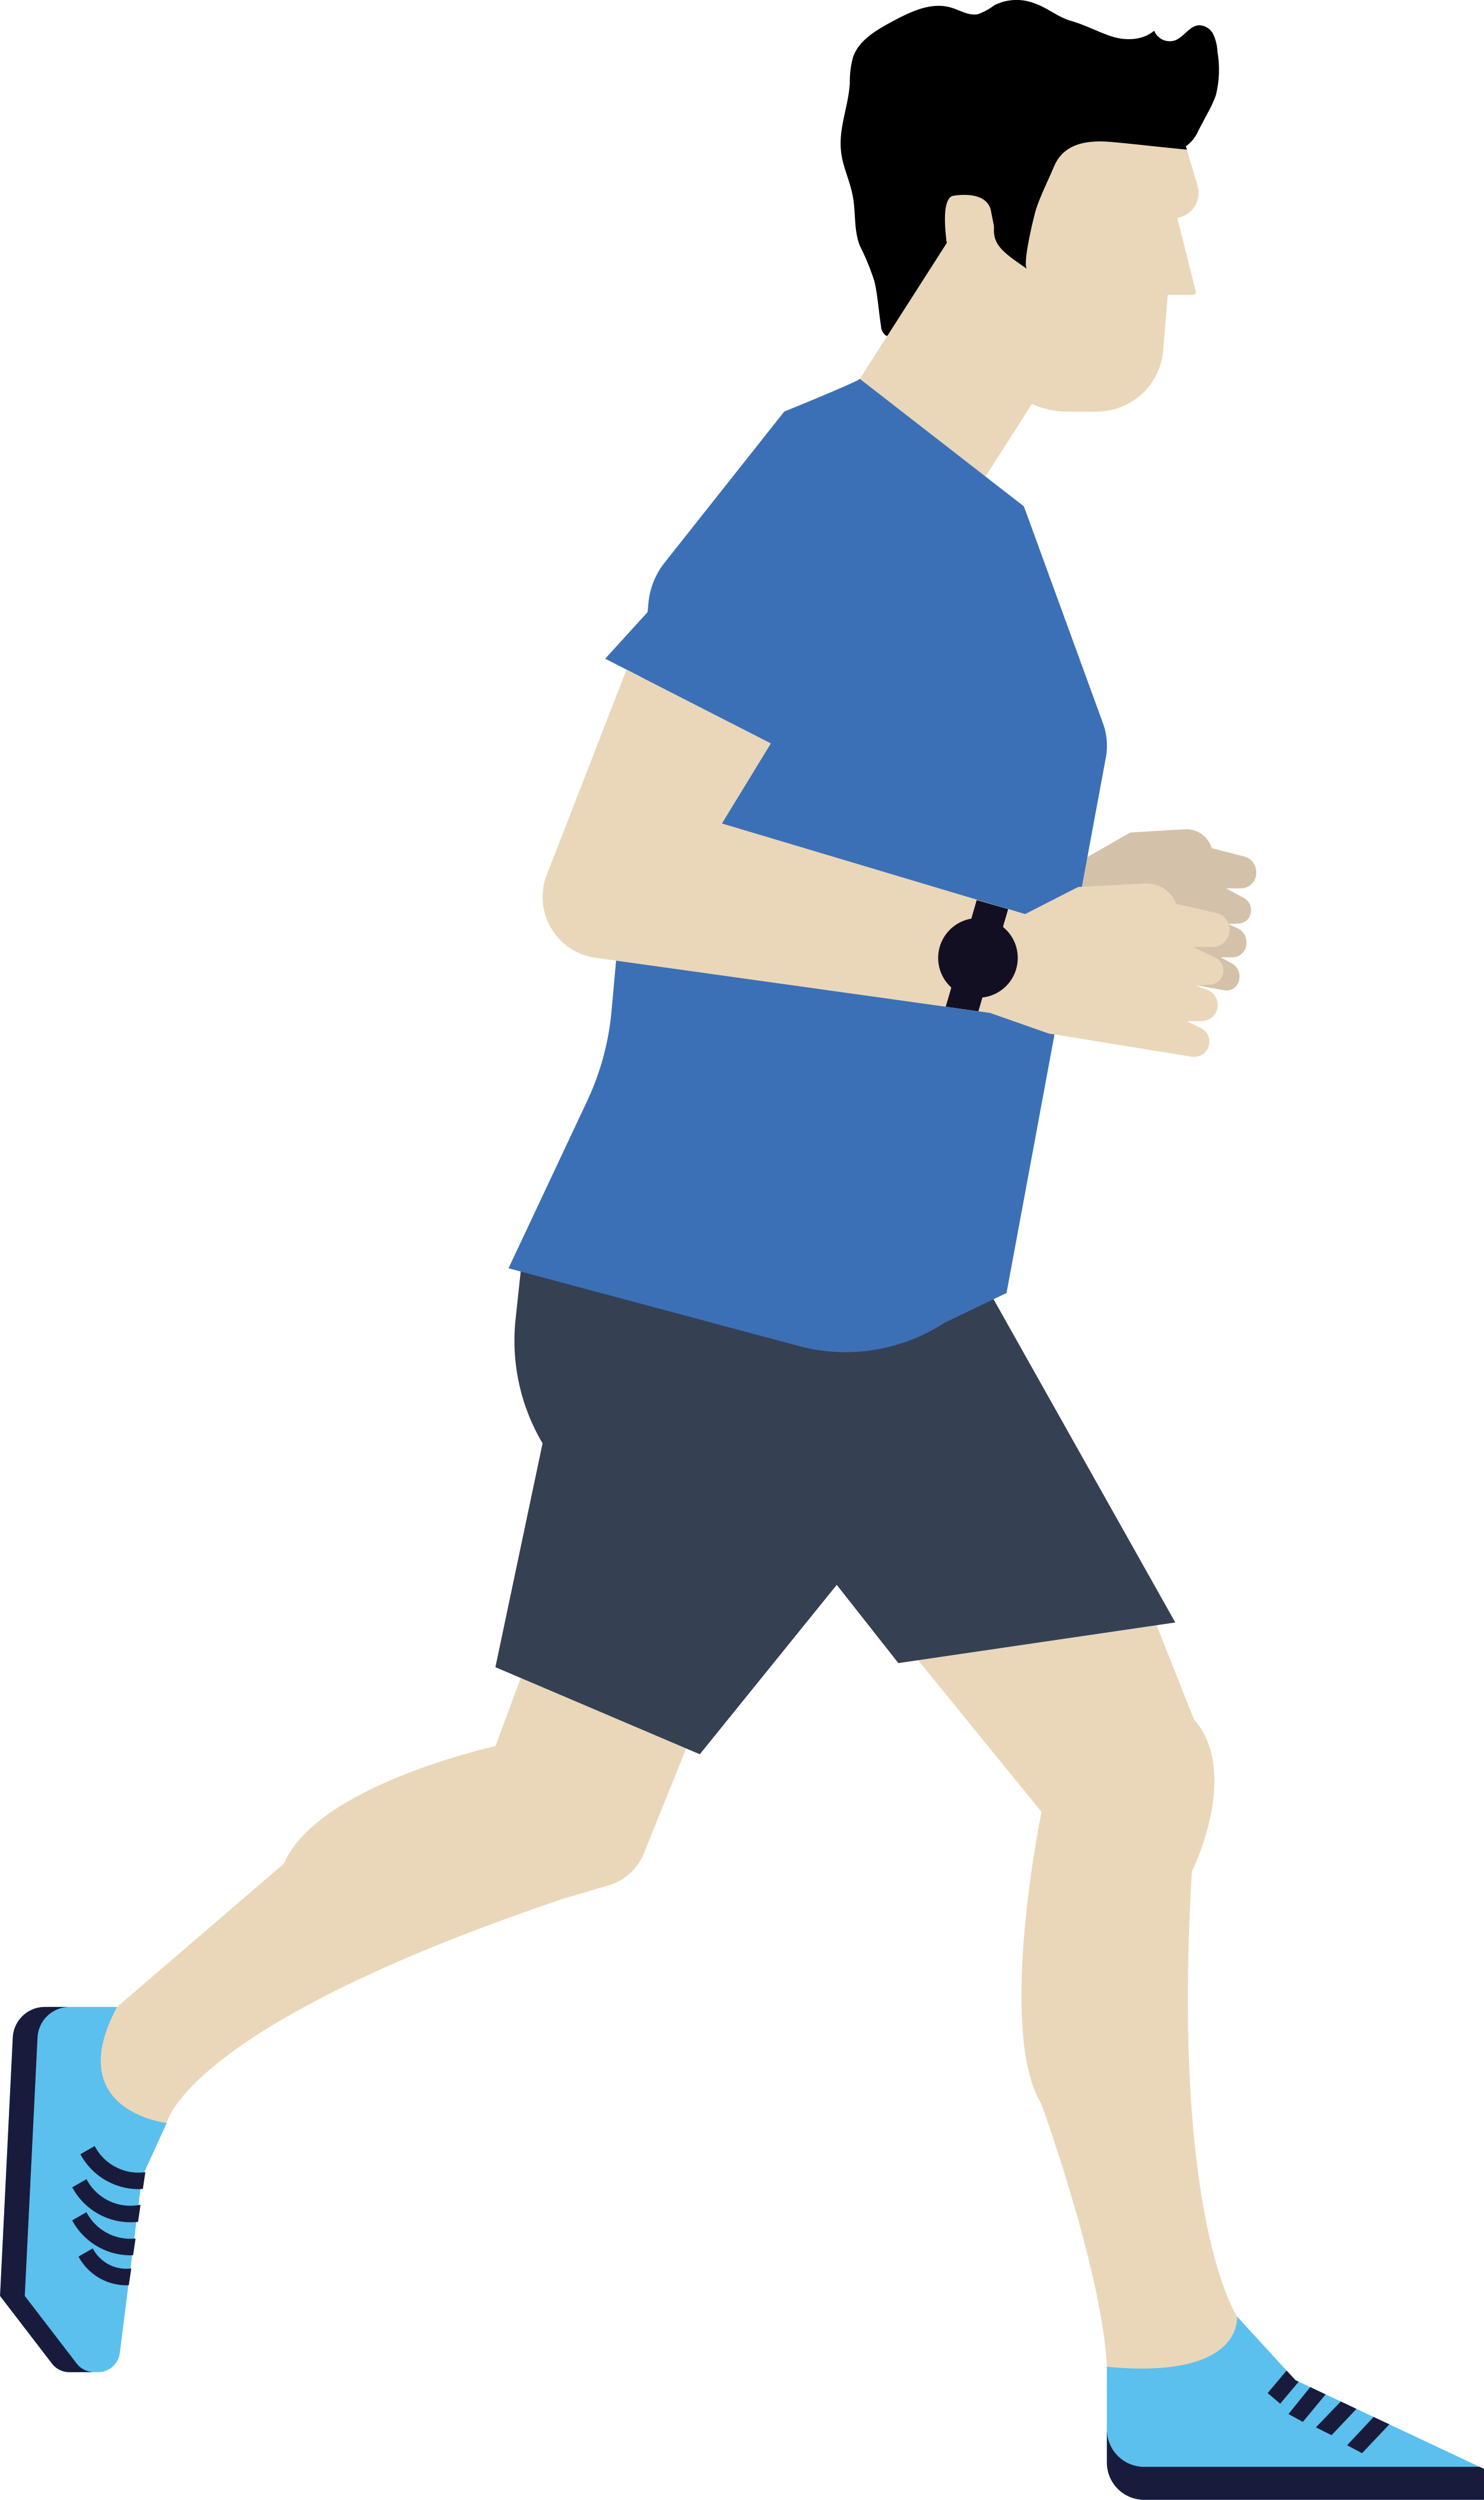 <svg xmlns="http://www.w3.org/2000/svg" viewBox="0 0 203.58 342.72">
  <defs>
    <style>
      .cls-1 {
        fill: #d3c2a9;
      }

      .cls-2 {
        fill: #ead7b9;
      }

      .cls-3 {
        fill: #5bc0ee;
      }

      .cls-4 {
        fill: #181b3b;
      }

      .cls-5 {
        fill: #354053;
      }

      .cls-6 {
        fill: #3b70b7;
      }

      .cls-7 {
        fill: #130f22;
      }
    </style>
  </defs>
  <title>Asset 1</title>
  <g id="Layer_2" data-name="Layer 2">
    <g id="Layer_1-2" data-name="Layer 1">
      <path class="cls-1" d="M103.61,86.48l-9.09,26.13c-1.63,4.7,1.08,9.88,5.55,10.57l44.98,7.03,6.67,2.62,16.35,2.96a1.785,1.785,0,0,0,1.96-1.72h0a1.974,1.974,0,0,0-.95-1.93l-1.59-.89h1.66a1.934,1.934,0,0,0,1.83-1.9h0a2.088,2.088,0,0,0-1.16-2.07l-1.32-.58,1.58-.1a1.714,1.714,0,0,0,1.52-1.54h0a1.89,1.89,0,0,0-.91-1.93l-2.5-1.34h2.18a2.086,2.086,0,0,0,1.96-2.19h0a2.161,2.161,0,0,0-1.52-2.14l-4.58-1.18h0a3.654,3.654,0,0,0-3.54-2.6l-7.65.46-6.02,3.45-34.57-11.54,5.58-10.2Z"/>
      <path class="cls-2" d="M125.95,227.61l16.93,20.81s-6.21,29.93,0,40.09c0,0,9.75,26.82,8.97,38.96h20.21l-2.35-9.88s-9.03-13.27-6.21-60.99c0,0,6.78-13.55.28-20.89l-5.11-12.89Z"/>
      <path class="cls-3" d="M151.84,324.48v13.13a5.113,5.113,0,0,0,5.11,5.11h46.62v-4.24l-25.87-12.17-8.01-8.73C169.7,317.59,170.7,326.29,151.84,324.48Z"/>
      <path class="cls-4" d="M156.96,338.2a5.113,5.113,0,0,1-5.11-5.11v4.52a5.113,5.113,0,0,0,5.11,5.11h46.62v-4.24l-.6-.28Z"/>
      <polygon class="cls-5" points="135.82 177.27 161.23 222.44 123.24 228.01 109.28 210.3 111.64 181.22 135.82 177.27"/>
      <g>
        <polygon class="cls-4" points="176.76 330.96 178.73 332.04 181.85 328.27 179.74 327.27 176.76 330.96"/>
        <polygon class="cls-4" points="188.44 331.36 184.8 335.24 186.85 336.33 190.59 332.38 188.44 331.36"/>
        <polygon class="cls-4" points="186.08 330.26 183.93 329.24 180.52 332.79 182.67 333.86 186.08 330.26"/>
        <polygon class="cls-4" points="176.5 325 173.9 328.09 175.62 329.54 178.16 326.53 177.71 326.32 176.5 325"/>
      </g>
      <path class="cls-2" d="M71.43,230.05l-3.46,9.34s-24.48,5.36-29,16.09l-27.95,24,1.98,15.81,9.88-4.24s2.54-13.27,54.49-30.77l6.13-1.8a7.467,7.467,0,0,0,4.82-4.37l5.81-14.39Z"/>
      <path class="cls-3" d="M16.06,275.15H6.15a4.408,4.408,0,0,0-4.4,4.16L0,314.77l7.12,9.27a3.018,3.018,0,0,0,2.39,1.18h3.94a3.006,3.006,0,0,0,2.98-2.58l3.05-24.15,3.39-7.43C22.88,291.05,8.4,289.45,16.06,275.15Z"/>
      <path class="cls-4" d="M10.52,324.04l-7.12-9.27,1.75-35.46a4.401,4.401,0,0,1,4.4-4.16H6.16a4.408,4.408,0,0,0-4.4,4.16l-1.75,35.46,7.12,9.27a3.018,3.018,0,0,0,2.39,1.18h3.39A3.062,3.062,0,0,1,10.52,324.04Z"/>
      <path d="M167.02,7.15a6.341,6.341,0,0,0-.56-2.4,2.21,2.21,0,0,0-1.96-1.29c-1.32.07-2.06,1.6-3.29,2.07a2.304,2.304,0,0,1-2.88-1.32c-1.63,1.39-4.09,1.41-6.11.69-1.87-.66-3.38-1.48-5.31-2.04-1.78-.51-3.19-1.78-4.96-2.39a6.782,6.782,0,0,0-5.53.24,8.397,8.397,0,0,1-2.25,1.23c-1.26.27-2.46-.54-3.7-.9-2.76-.82-5.65.6-8.18,1.97-2.14,1.16-4.45,2.51-5.26,4.8a12.788,12.788,0,0,0-.45,3.6c-.17,2.78-1.2,5.31-1.26,8.02-.06,2.85,1.05,4.55,1.62,7.22.5,2.35.13,4.83,1.04,7.1a32.67,32.67,0,0,1,1.99,4.86c.44,1.95.57,4.1.89,6.09a1.696,1.696,0,0,0,.62,1.27c.6.36,1.34-.13,1.88-.58a18.968,18.968,0,0,1,2.63-1.91c3.22-1.87,7.02-2.35,10.25-4.23,3.35-1.95,3.71-5.21,5.05-8.61,1.72-4.36,5.87-7.52,9.5-10.27a5.841,5.841,0,0,1,4.78-1.29c2.19.29,5,2.24,7.14.96a5.117,5.117,0,0,0,1.69-2.14l1.32-2.49a15.439,15.439,0,0,0,1.07-2.34A14.386,14.386,0,0,0,167.02,7.15Z"/>
      <rect class="cls-2" x="112.888" y="42.338" width="34.321" height="21.74" transform="translate(15.117 134.044) rotate(-57.371)"/>
      <path class="cls-5" d="M71.43,174.33l-.7,6.51a27.619,27.619,0,0,0,3.7,17.04h0l-6.47,30.69,28.04,11.94,28.73-35.52a17.213,17.213,0,0,0,3.27-6.45l5.19-19.56-57.24-6.23Z"/>
      <path class="cls-2" d="M161.51,16.15l2.77,9.29a3.466,3.466,0,0,1-2.33,4.32l-.44.13,2.53,10.09a.368.368,0,0,1-.36.45h-3.49l-.62,7.59a9.161,9.161,0,0,1-9.13,8.41h-4.08a11.391,11.391,0,0,1-11.39-11.39v-6.87s-4.33-.75-4.89-3.58c0,0-1.32-6.96.56-7.72,0,0,4.52-.94,5.27,1.88l.56,2.82,1.51-7.91C137.98,23.68,145.13,6.55,161.51,16.15Z"/>
      <path d="M162.53,19.56c.09-2.69-.19-5.83-2.28-7.52-1.32-1.07-3.12-1.27-4.81-1.43-4.5-.43-9.28-1.89-13.55-.4-1.57.55-3.8,1.13-5.36,1.69-2.39.85-4.08,2.38-6.42,3.36s-4.54,2.91-4.76,5.44a2.151,2.151,0,0,0,.26,1.37,2.678,2.678,0,0,0,1.8.88c3,.61,9.88-.79,8.97,8.09-.27,2.59,1.33,3.62,4.53,5.84-.74-.51.97-7.43,1.23-8.23.65-1.95,1.65-3.92,2.45-5.82,1.42-3.37,4.89-3.64,8.07-3.35,3.2.29,6.96.74,10.16,1.03Z"/>
      <path class="cls-6" d="M117.95,51.94c-.25.38-10.37,4.49-10.37,4.49l-16.41,20.71a10.512,10.512,0,0,0-2.22,5.55l-5.06,55.94a36.801,36.801,0,0,1-3.34,12.31l-10.79,22.94,39.84,10.66a24.816,24.816,0,0,0,19.97-3.19l8.51-4.08,13.57-73.12a9.029,9.029,0,0,0-.34-4.99l-10.85-29.74Z"/>
      <g>
        <path class="cls-4" d="M11.86,303.29l-1.96,1.12a9.089,9.089,0,0,0,8.04,4.79c.11,0,.21-.01.32-.02l.34-2.29A6.773,6.773,0,0,1,11.86,303.29Z"/>
        <path class="cls-4" d="M12.73,308.25l-1.96,1.12a7.474,7.474,0,0,0,6.63,3.94,2.286,2.286,0,0,0,.27-.02l.34-2.29A5.178,5.178,0,0,1,12.73,308.25Z"/>
        <path class="cls-4" d="M19.23,302.27a6.776,6.776,0,0,1-7.36-3.51l-1.96,1.12a9.079,9.079,0,0,0,8.04,4.79,7.631,7.631,0,0,0,.99-.06l.32-2.2Z"/>
        <path class="cls-4" d="M12.99,294.22l-1.96,1.12a9.089,9.089,0,0,0,8.04,4.79c.19,0,.35-.02.53-.03l.34-2.3A6.786,6.786,0,0,1,12.99,294.22Z"/>
      </g>
      <polygon class="cls-6" points="117.95 51.94 83.02 90.31 108.43 103.3 129.63 87.77 129.95 73.52 117.95 51.94"/>
      <path class="cls-2" d="M85.95,91.81l-10.94,28.12a8.41,8.41,0,0,0,6.68,11.38l54.13,7.56,8.03,2.82,19.68,3.19a2.092,2.092,0,0,0,2.36-1.85h0a2.082,2.082,0,0,0-1.14-2.08l-1.91-.95h2a2.214,2.214,0,0,0,2.21-2.04h0a2.224,2.224,0,0,0-1.39-2.23l-1.59-.62,1.9-.1a1.961,1.961,0,0,0,1.83-1.66h0a1.959,1.959,0,0,0-1.09-2.07l-3.01-1.44h2.63a2.364,2.364,0,0,0,2.36-2.36h0a2.363,2.363,0,0,0-1.83-2.3l-5.51-1.27h0a4.369,4.369,0,0,0-4.26-2.79l-9.2.49-7.25,3.71-41.6-12.42,6.71-10.98Z"/>
      <polygon class="cls-7" points="134.22 138.65 129.74 138.02 133.99 123.39 138.3 124.64 134.22 138.65"/>
      <circle class="cls-7" cx="134.16" cy="131.33" r="5.46"/>
    </g>
  </g>
</svg>
